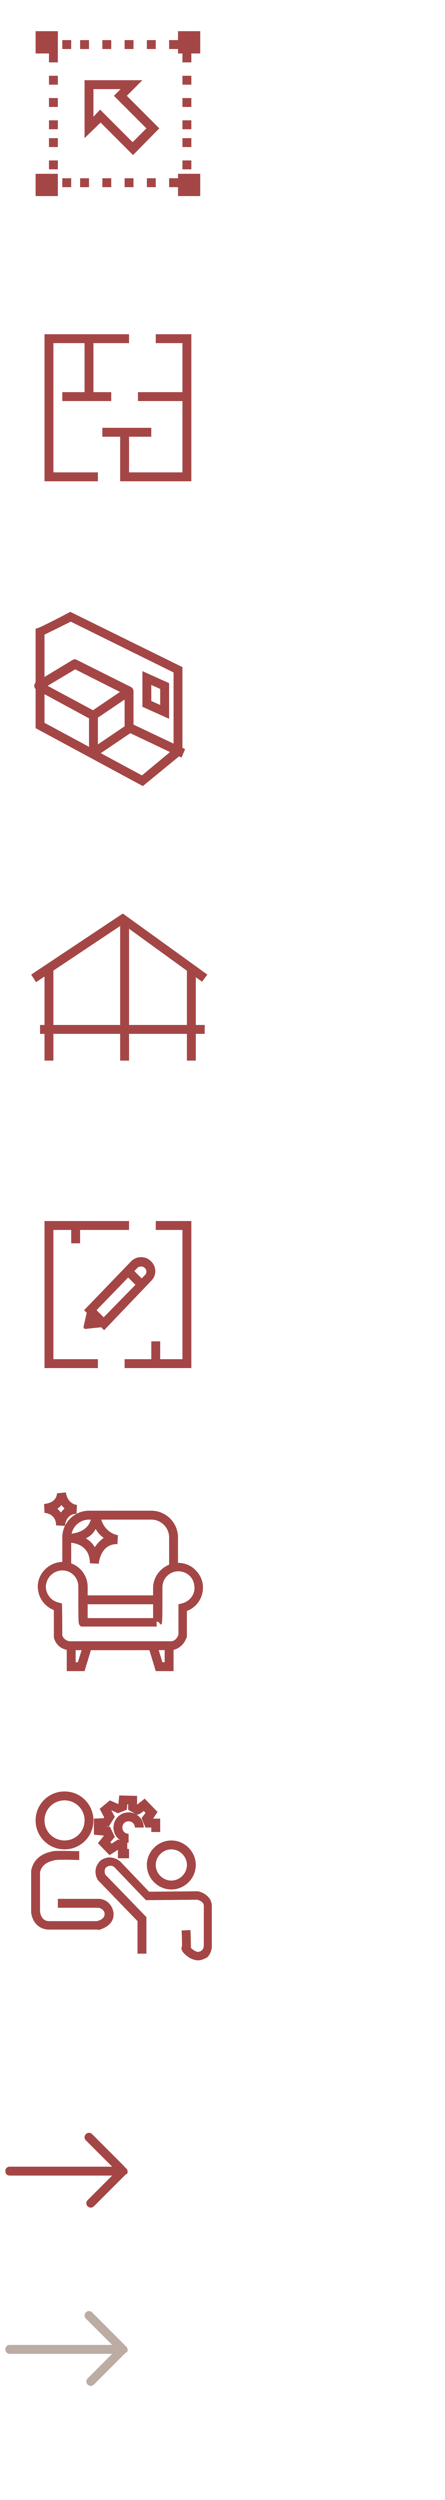 <?xml version="1.0" encoding="utf-8"?>
<!-- Generator: Adobe Illustrator 28.1.0, SVG Export Plug-In . SVG Version: 6.00 Build 0)  -->
<svg version="1.1" id="Layer_1" xmlns="http://www.w3.org/2000/svg" xmlns:xlink="http://www.w3.org/1999/xlink" x="0px" y="0px"
	 width="100px" height="561px" viewBox="0 0 100 561" style="enable-background:new 0 0 100 561;" xml:space="preserve">
<style type="text/css">
	.st0{fill:#A54646;}
	.st1{fill:#BCACA4;}
</style>
<g>
	<rect x="8" y="7" class="st0" width="5" height="5"/>
</g>
<g>
	<rect x="40" y="7" class="st0" width="5" height="5"/>
</g>
<g>
	<rect x="8" y="39" class="st0" width="5" height="5"/>
</g>
<g>
	<rect x="40" y="39" class="st0" width="5" height="5"/>
</g>
<g>
	<g>
		<polygon class="st0" points="11.4,9 10.5,9 11,9 11,9 10.5,9 11.4,9 13,9 13,9 		"/>
	</g>
	<g>
		<polygon class="st0" points="10.5,31 11,31 11,33 10.5,33 11.4,33 13,33 13,31 11.4,31 		"/>
	</g>
	<g>
		<polygon class="st0" points="10.5,27 11,27 11,29 10.5,29 11.4,29 13,29 13,27 11.4,27 		"/>
	</g>
	<g>
		<polygon class="st0" points="10.5,36 11,36 11,38 10.5,38 11.4,38 13,38 13,36 11.4,36 		"/>
	</g>
	<g>
		<polygon class="st0" points="10.5,12 11,12 11,14 10.5,14 11.4,14 13,14 13,12 11.4,12 		"/>
	</g>
	<g>
		<polygon class="st0" points="10.5,17 11,17 11,19 10.5,19 11.4,19 13,19 13,17 11.4,17 		"/>
	</g>
	<g>
		<polygon class="st0" points="10.5,22 11,22 11,24 10.5,24 11.4,24 13,24 13,22 11.4,22 		"/>
	</g>
</g>
<g>
	<g>
		<polygon class="st0" points="42.1,9 41.2,9 41,9 41,9 41.2,9 42.1,9 43,9 43,9 		"/>
	</g>
	<g>
		<polygon class="st0" points="41.2,31 41,31 41,33 41.2,33 42.1,33 43,33 43,31 42.1,31 		"/>
	</g>
	<g>
		<polygon class="st0" points="41.2,27 41,27 41,29 41.2,29 42.1,29 43,29 43,27 42.1,27 		"/>
	</g>
	<g>
		<polygon class="st0" points="41.2,36 41,36 41,38 41.2,38 42.1,38 43,38 43,36 42.1,36 		"/>
	</g>
	<g>
		<polygon class="st0" points="41.2,12 41,12 41,14 41.2,14 42.1,14 43,14 43,12 42.1,12 		"/>
	</g>
	<g>
		<polygon class="st0" points="41.2,17 41,17 41,19 41.2,19 42.1,19 43,19 43,17 42.1,17 		"/>
	</g>
	<g>
		<polygon class="st0" points="41.2,22 41,22 41,24 41.2,24 42.1,24 43,24 43,22 42.1,22 		"/>
	</g>
</g>
<g>
	<g>
		<polygon class="st0" points="11,9.6 11,10.6 11,11 11,11 11,10.6 11,9.6 11,9 11,9 		"/>
	</g>
	<g>
		<polygon class="st0" points="33,10.6 33,11 35,11 35,10.6 35,9.6 35,9 33,9 33,9.6 		"/>
	</g>
	<g>
		<polygon class="st0" points="28,10.6 28,11 30,11 30,10.6 30,9.6 30,9 28,9 28,9.6 		"/>
	</g>
	<g>
		<polygon class="st0" points="38,10.6 38,11 40,11 40,10.6 40,9.6 40,9 38,9 38,9.6 		"/>
	</g>
	<g>
		<polygon class="st0" points="14,10.6 14,11 16,11 16,10.6 16,9.6 16,9 14,9 14,9.6 		"/>
	</g>
	<g>
		<polygon class="st0" points="18,10.6 18,11 20,11 20,10.6 20,9.6 20,9 18,9 18,9.6 		"/>
	</g>
	<g>
		<polygon class="st0" points="23,10.6 23,11 25,11 25,10.6 25,9.6 25,9 23,9 23,9.6 		"/>
	</g>
</g>
<g>
	<g>
		<polygon class="st0" points="11,41.5 11,42.4 11,42 11,42 11,42.4 11,41.5 11,40 11,40 		"/>
	</g>
	<g>
		<polygon class="st0" points="33,42.4 33,42 35,42 35,42.4 35,41.5 35,40 33,40 33,41.5 		"/>
	</g>
	<g>
		<polygon class="st0" points="28,42.4 28,42 30,42 30,42.4 30,41.5 30,40 28,40 28,41.5 		"/>
	</g>
	<g>
		<polygon class="st0" points="38,42.4 38,42 40,42 40,42.4 40,41.5 40,40 38,40 38,41.5 		"/>
	</g>
	<g>
		<polygon class="st0" points="14,42.4 14,42 16,42 16,42.4 16,41.5 16,40 14,40 14,41.5 		"/>
	</g>
	<g>
		<polygon class="st0" points="18,42.4 18,42 20,42 20,42.4 20,41.5 20,40 18,40 18,41.5 		"/>
	</g>
	<g>
		<polygon class="st0" points="23,42.4 23,42 25,42 25,42.4 25,41.5 25,40 23,40 23,41.5 		"/>
	</g>
</g>
<g>
	<path class="st0" d="M29.9,34.8l-7.3-7.3L19,31V18h13l-3.5,3.5l7.3,7.3L29.9,34.8z M22.5,24.6l7.3,7.3l3.1-3.1l-7.3-7.3l1.5-1.5H21
		v6.2L22.5,24.6z"/>
</g>
<g>
	<g>
		<polygon class="st0" points="22,108 10,108 10,75 29,75 29,77 12,77 12,106 22,106 		"/>
	</g>
	<g>
		<rect x="19" y="77" class="st0" width="2" height="12"/>
	</g>
	<g>
		<rect x="27" y="96" class="st0" width="2" height="12"/>
	</g>
	<g>
		<rect x="14" y="88" class="st0" width="11" height="2"/>
	</g>
	<g>
		<rect x="31" y="88" class="st0" width="11" height="2"/>
	</g>
	<g>
		<rect x="23" y="96" class="st0" width="11" height="2"/>
	</g>
	<g>
		<polygon class="st0" points="43,108 28,108 28,106 41,106 41,77 35,77 35,75 43,75 		"/>
	</g>
</g>
<g>
	<g>
		<polygon class="st0" points="22,307 10,307 10,274 29,274 29,276 12,276 12,305 22,305 		"/>
	</g>
	<g>
		<rect x="16" y="275" class="st0" width="2" height="4"/>
	</g>
	<g>
		<rect x="34" y="301" class="st0" width="2" height="4"/>
	</g>
	<g>
		<polygon class="st0" points="43,307 28,307 28,305 41,305 41,276 35,276 35,274 43,274 		"/>
	</g>
	<g>
		<g>
			<path class="st0" d="M23.4,298.5l-4.5-4.5l10.6-11c0.6-0.6,1.4-0.9,2.2-0.9c0.8,0,1.6,0.3,2.2,0.9l0.1,0.1c1.2,1.2,1.2,3.1,0,4.3
				L23.4,298.5z M21.7,294l1.6,1.6l9.3-9.5c0.4-0.4,0.4-1.1,0-1.5l-0.1-0.1c-0.2-0.2-0.5-0.3-0.8-0.3c-0.3,0-0.6,0.1-0.8,0.3
				L21.7,294z"/>
		</g>
		<g>
			<path class="st0" d="M19.3,298.2l3.8-0.4c0.4,0,0.5-0.5,0.3-0.8l-3-3.1c-0.2-0.3-0.7-0.1-0.8,0.2l-0.8,3.5
				C18.7,298,19,298.3,19.3,298.2z"/>
		</g>
		<g>
			
				<rect x="29.3" y="284.5" transform="matrix(0.707 -0.707 0.707 0.707 -193.865 105.436)" class="st0" width="2" height="4.4"/>
		</g>
	</g>
</g>
<g>
	<path class="st0" d="M32.1,176.4L8,163.4v-22.3l0.6-0.2c0.6-0.2,4.4-2.1,6.8-3.4l0.4-0.2L41,149.7v19.4L32.1,176.4z M10,162.2
		L31.9,174l7.1-5.9v-17.2l-23.1-11.4c-1.2,0.6-4.4,2.2-5.9,2.9V162.2z"/>
</g>
<g>
	<path class="st0" d="M40.8,170l-12.2-5.8c-0.4-0.2-0.6-0.5-0.6-0.9v-7.5l-11.1-5.6l-6.2,3.7l10.8,5.8c0.3,0.2,0.5,0.5,0.5,0.9v8.4
		h-2v-7.8l-11.8-6.4c-0.3-0.2-0.5-0.5-0.5-0.9c0-0.4,0.2-0.7,0.5-0.9l8.1-4.9c0.3-0.2,0.7-0.2,1,0l12.2,6.1c0.3,0.2,0.5,0.5,0.5,0.9
		v7.5l11.6,5.5L40.8,170z"/>
</g>
<g>
	<rect x="20.3" y="156.9" transform="matrix(0.828 -0.56 0.56 0.828 -84.23 41.135)" class="st0" width="9.3" height="2"/>
</g>
<g>
	<rect x="20.3" y="165.3" transform="matrix(0.828 -0.56 0.56 0.828 -88.899 42.567)" class="st0" width="9.3" height="2"/>
</g>
<g>
	<path class="st0" d="M38,161.3l-6-2.7v-8l6,2.7V161.3z M34,157.3l2,0.9v-3.6l-2-0.9V157.3z"/>
</g>
<g>
	<polygon class="st0" points="8.1,220.4 7,218.7 27.6,205 46.6,218.7 45.4,220.3 27.6,207.4 	"/>
</g>
<g>
	<rect x="27" y="206" class="st0" width="2" height="32"/>
</g>
<g>
	<rect x="9" y="230" class="st0" width="37" height="2"/>
</g>
<g>
	<rect x="10" y="217" class="st0" width="2" height="21"/>
</g>
<g>
	<rect x="42" y="217" class="st0" width="2" height="21"/>
</g>
<g>
	<g>
		<path class="st0" d="M40,352h-2v-7c0-2.2-1.8-4-4-4H20c-2.2,0-4,1.8-4,4v7h-2v-7c0-3.3,2.7-6,6-6H34c3.3,0,6,2.7,6,6V352z"/>
	</g>
	<g>
		<path class="st0" d="M30.1,370.3c-3.4,0-8.1,0-14.6,0c-2.3-0.2-3.2-1.9-3.4-2.9l0-0.2v-5.9c-2.1-0.8-3.5-2.8-3.6-5
			c-0.1-1.5,0.5-3,1.6-4.1c1.1-1.1,2.5-1.7,4-1.7c0,0,0,0,0,0c3.1,0,5.6,2.5,5.6,5.6c0,2.2,0,5.4,0,7h14.7c0-1.5,0-4.6,0-6.7
			c0-3.1,2.5-5.6,5.6-5.7c0,0,0,0,0,0c1.5,0,3,0.6,4,1.7c1.1,1.1,1.7,2.6,1.6,4.1c-0.1,2.3-1.5,4.2-3.6,5l0,5.6l0,0.2
			c-0.6,1.7-1.8,2.8-3.4,3l0-0.1C37.8,370.3,35.8,370.3,30.1,370.3z M14,367c0.1,0.3,0.5,1.1,1.6,1.3c8.5,0,21.5,0,22.7,0
			c0,0,0.1,0,0.1,0c0.3,0,1.2-0.1,1.7-1.5l0-6.8l0.8-0.2c1.6-0.4,2.8-1.8,2.8-3.4c0-1-0.3-2-1-2.7c-0.7-0.7-1.6-1.1-2.6-1.1
			c0,0,0,0,0,0c-2,0-3.6,1.6-3.6,3.6c0,8,0,8-0.3,8.4l-0.7-0.7l-0.3,0v1.1H18.2l-0.3-0.3c-0.3-0.4-0.3-0.4-0.3-8.7
			c0-2-1.6-3.6-3.6-3.6c0,0,0,0,0,0c-0.9,0-1.9,0.4-2.6,1.1c-0.7,0.7-1.1,1.7-1.1,2.7c0.1,1.6,1.2,3,2.8,3.4l0.8,0.2
			C14,359.8,14,367,14,367z"/>
	</g>
	<g>
		<polygon class="st0" points="19,375 15,375 15,369 17,369 17,373 17.5,373 18.8,368.8 20.7,369.4 		"/>
	</g>
	<g>
		<polygon class="st0" points="39,375 35,375 33.3,369.4 35.2,368.8 36.5,373 37,373 37,369 39,369 		"/>
	</g>
	<g>
		<rect x="19" y="358" class="st0" width="17" height="2"/>
	</g>
	<g>
		<path class="st0" d="M14.6,342.4l-2-0.1c0-2.5-2.2-2.8-2.6-2.8l-0.1-2c2.8-0.3,2.9-2.1,2.9-2.4l2-0.2c0.4,2.5,2.2,2.8,2.5,2.8
			l-0.1,2C14.9,339.7,14.6,342.1,14.6,342.4z M12.9,338.6c0.3,0.2,0.5,0.5,0.8,0.8c0.2-0.3,0.5-0.6,0.8-0.9
			c-0.2-0.2-0.5-0.5-0.7-0.8C13.6,338.1,13.2,338.3,12.9,338.6z"/>
	</g>
	<g>
		<path class="st0" d="M22.2,350.9l-2-0.1c0-4.3-3.9-4.6-4.3-4.6l-0.1-2c4.7-0.5,4.7-3.7,4.7-4l2-0.2c0.7,4.1,4,4.5,4,4.5l-0.1,2
			C22.6,346.4,22.2,350.7,22.2,350.9z M19.3,345.2c0.8,0.5,1.5,1.1,2,2c0.5-0.8,1.2-1.5,2-2.1c-0.7-0.5-1.3-1.1-1.8-2
			C21.1,343.9,20.4,344.7,19.3,345.2z"/>
	</g>
</g>
<g>
	<g>
		<path class="st0" d="M44.5,439.9c-0.6,0-1.2-0.2-1.8-0.5c0,0-2.2-1.3-1.9-2.4l0.1-0.3c0-0.6,0-2.2-0.1-3.5l2-0.1
			c0.1,2.3,0.1,3.4,0.1,4c0.3,0.3,0.9,0.8,1.5,0.9c0.2,0,0.6,0,1-0.4c0.3-0.3,0.4-0.7,0.4-1.2c0-3.2,0-8.4,0-8.4v-0.1l0-0.1
			c0-0.2,0.1-1.1-1.5-1.5l-11.5,0.1l-7.1-7.4c-0.2-0.2-0.6-0.4-1-0.3c-0.4,0-0.7,0.2-0.9,0.4l-0.1,0.1c0,0-0.4,0.6,0,1.5l9.2,9.5
			v8.2h-2v-7.3l-8.9-9.2c-1-1.7-0.4-3.2,0.1-3.8c0.1-0.1,0.1-0.1,0.1-0.2c0.6-0.7,1.4-1,2.3-1.1c0.9,0,1.8,0.3,2.5,0.9l6.5,6.8
			l10.9-0.1l0.1,0c1.3,0.3,2.2,1,2.7,1.8c0.5,0.9,0.4,1.7,0.4,2.1c0,0.8,0,5.4,0,8.4c0,1-0.4,1.9-1,2.5
			C46.1,439.5,45.3,439.9,44.5,439.9z M41.8,436.2C41.8,436.2,41.8,436.2,41.8,436.2L41.8,436.2z"/>
	</g>
	<g>
		<path class="st0" d="M38.5,424c-3,0-5.5-2.5-5.5-5.5s2.5-5.5,5.5-5.5s5.5,2.5,5.5,5.5S41.5,424,38.5,424z M38.5,415
			c-1.9,0-3.5,1.6-3.5,3.5s1.6,3.5,3.5,3.5s3.5-1.6,3.5-3.5S40.4,415,38.5,415z"/>
	</g>
	<g>
		<path class="st0" d="M14.5,415c-3.6,0-6.5-2.9-6.5-6.5s2.9-6.5,6.5-6.5s6.5,2.9,6.5,6.5S18.1,415,14.5,415z M14.5,404
			c-2.5,0-4.5,2-4.5,4.5s2,4.5,4.5,4.5s4.5-2,4.5-4.5S17,404,14.5,404z"/>
	</g>
	<g>
		<path class="st0" d="M22,433H10.8c-2.9-0.2-3.8-2.8-3.8-4.1v-9l0-0.1c0.4-2.2,1.9-3.7,4.5-4.3l0.1,0c0.4-0.2,1.5-0.2,6.2-0.1l0,2
			c-2.2-0.1-4.8-0.1-5.4,0c-0.1,0-0.2,0.1-0.4,0.1c-1.2,0.3-2.6,0.9-3,2.6v8.8c0,0.2,0.2,2.1,1.9,2.2h10.9c0.4-0.1,1.8-0.5,1.7-1.7
			c0-0.2-0.2-1.1-1.4-1.3H13v-2l9.4,0c2.3,0.3,3,2.2,3.1,3.1c0.3,2.5-2.1,3.6-3.4,3.9L22,433z"/>
	</g>
	<g>
		<path class="st0" d="M29,417h-2.5l0-1.9l-1.9,1.2l-2.6-2.7l1.3-1.6l0-0.1l-2.2-0.2v-3.6l2.2-0.1l0.1-0.2l-1-1.9l2.3-1.9l1.8,0.8
			l0.1,0l0.2-1.9l4,0.1l0,1.9c0,0,0.1,0,0.1,0c0.2-0.2,0.6-0.5,0.9-0.7l0.7-0.6l2.9,3l-1,1.5H36v3h-2v-1h-1.3l-0.9-2.1l0.9-1.2
			l-0.4-0.4c-0.9,0.7-1.5,1.1-2.1,0.5c-0.1-0.1-0.6-0.3-0.9-0.5l-0.5-0.3l0-1.2h-0.2l-0.1,1.2l-2,0.8l-1.5-0.7l0,0l0.8,1.5l-1.3,2.1
			l-0.7,0l0.9,0.1l1.1,2.3l-1,1.2l0.3,0.3l1.4-0.9l2.1,0.5l0,1.6H29V417z"/>
	</g>
	<g>
		<path class="st0" d="M28.9,413.5c-1.9,0-3.4-1.5-3.4-3.4s1.5-3.4,3.4-3.4c1.9,0,3.4,1.5,3.4,3.4h-2c0-0.8-0.6-1.4-1.4-1.4
			c-0.8,0-1.4,0.6-1.4,1.4s0.6,1.4,1.4,1.4V413.5z"/>
	</g>
</g>
<path class="st0" d="M28.6,487.7c0.1-0.2,0.1-0.5,0-0.8c-0.1-0.2-0.3-0.4-0.5-0.5c0-0.1-0.1-0.2-0.2-0.3l-7.2-7.2
	c-0.4-0.4-1-0.4-1.4,0s-0.4,1,0,1.4l5.9,5.9h-23c-0.6,0-1,0.4-1,1s0.4,1,1,1h23l-5.5,5.5c-0.4,0.4-0.4,1,0,1.4
	c0.2,0.2,0.5,0.3,0.7,0.3s0.5-0.1,0.7-0.3l7.2-7.2C28.5,487.9,28.6,487.8,28.6,487.7z"/>
<path class="st1" d="M28.6,527.7c0.1-0.2,0.1-0.5,0-0.8c-0.1-0.2-0.3-0.4-0.5-0.5c0-0.1-0.1-0.2-0.2-0.3l-7.2-7.2
	c-0.4-0.4-1-0.4-1.4,0s-0.4,1,0,1.4l5.9,5.9h-23c-0.6,0-1,0.4-1,1s0.4,1,1,1h23l-5.5,5.5c-0.4,0.4-0.4,1,0,1.4
	c0.2,0.2,0.5,0.3,0.7,0.3s0.5-0.1,0.7-0.3l7.2-7.2C28.5,527.9,28.6,527.8,28.6,527.7z"/>
</svg>
